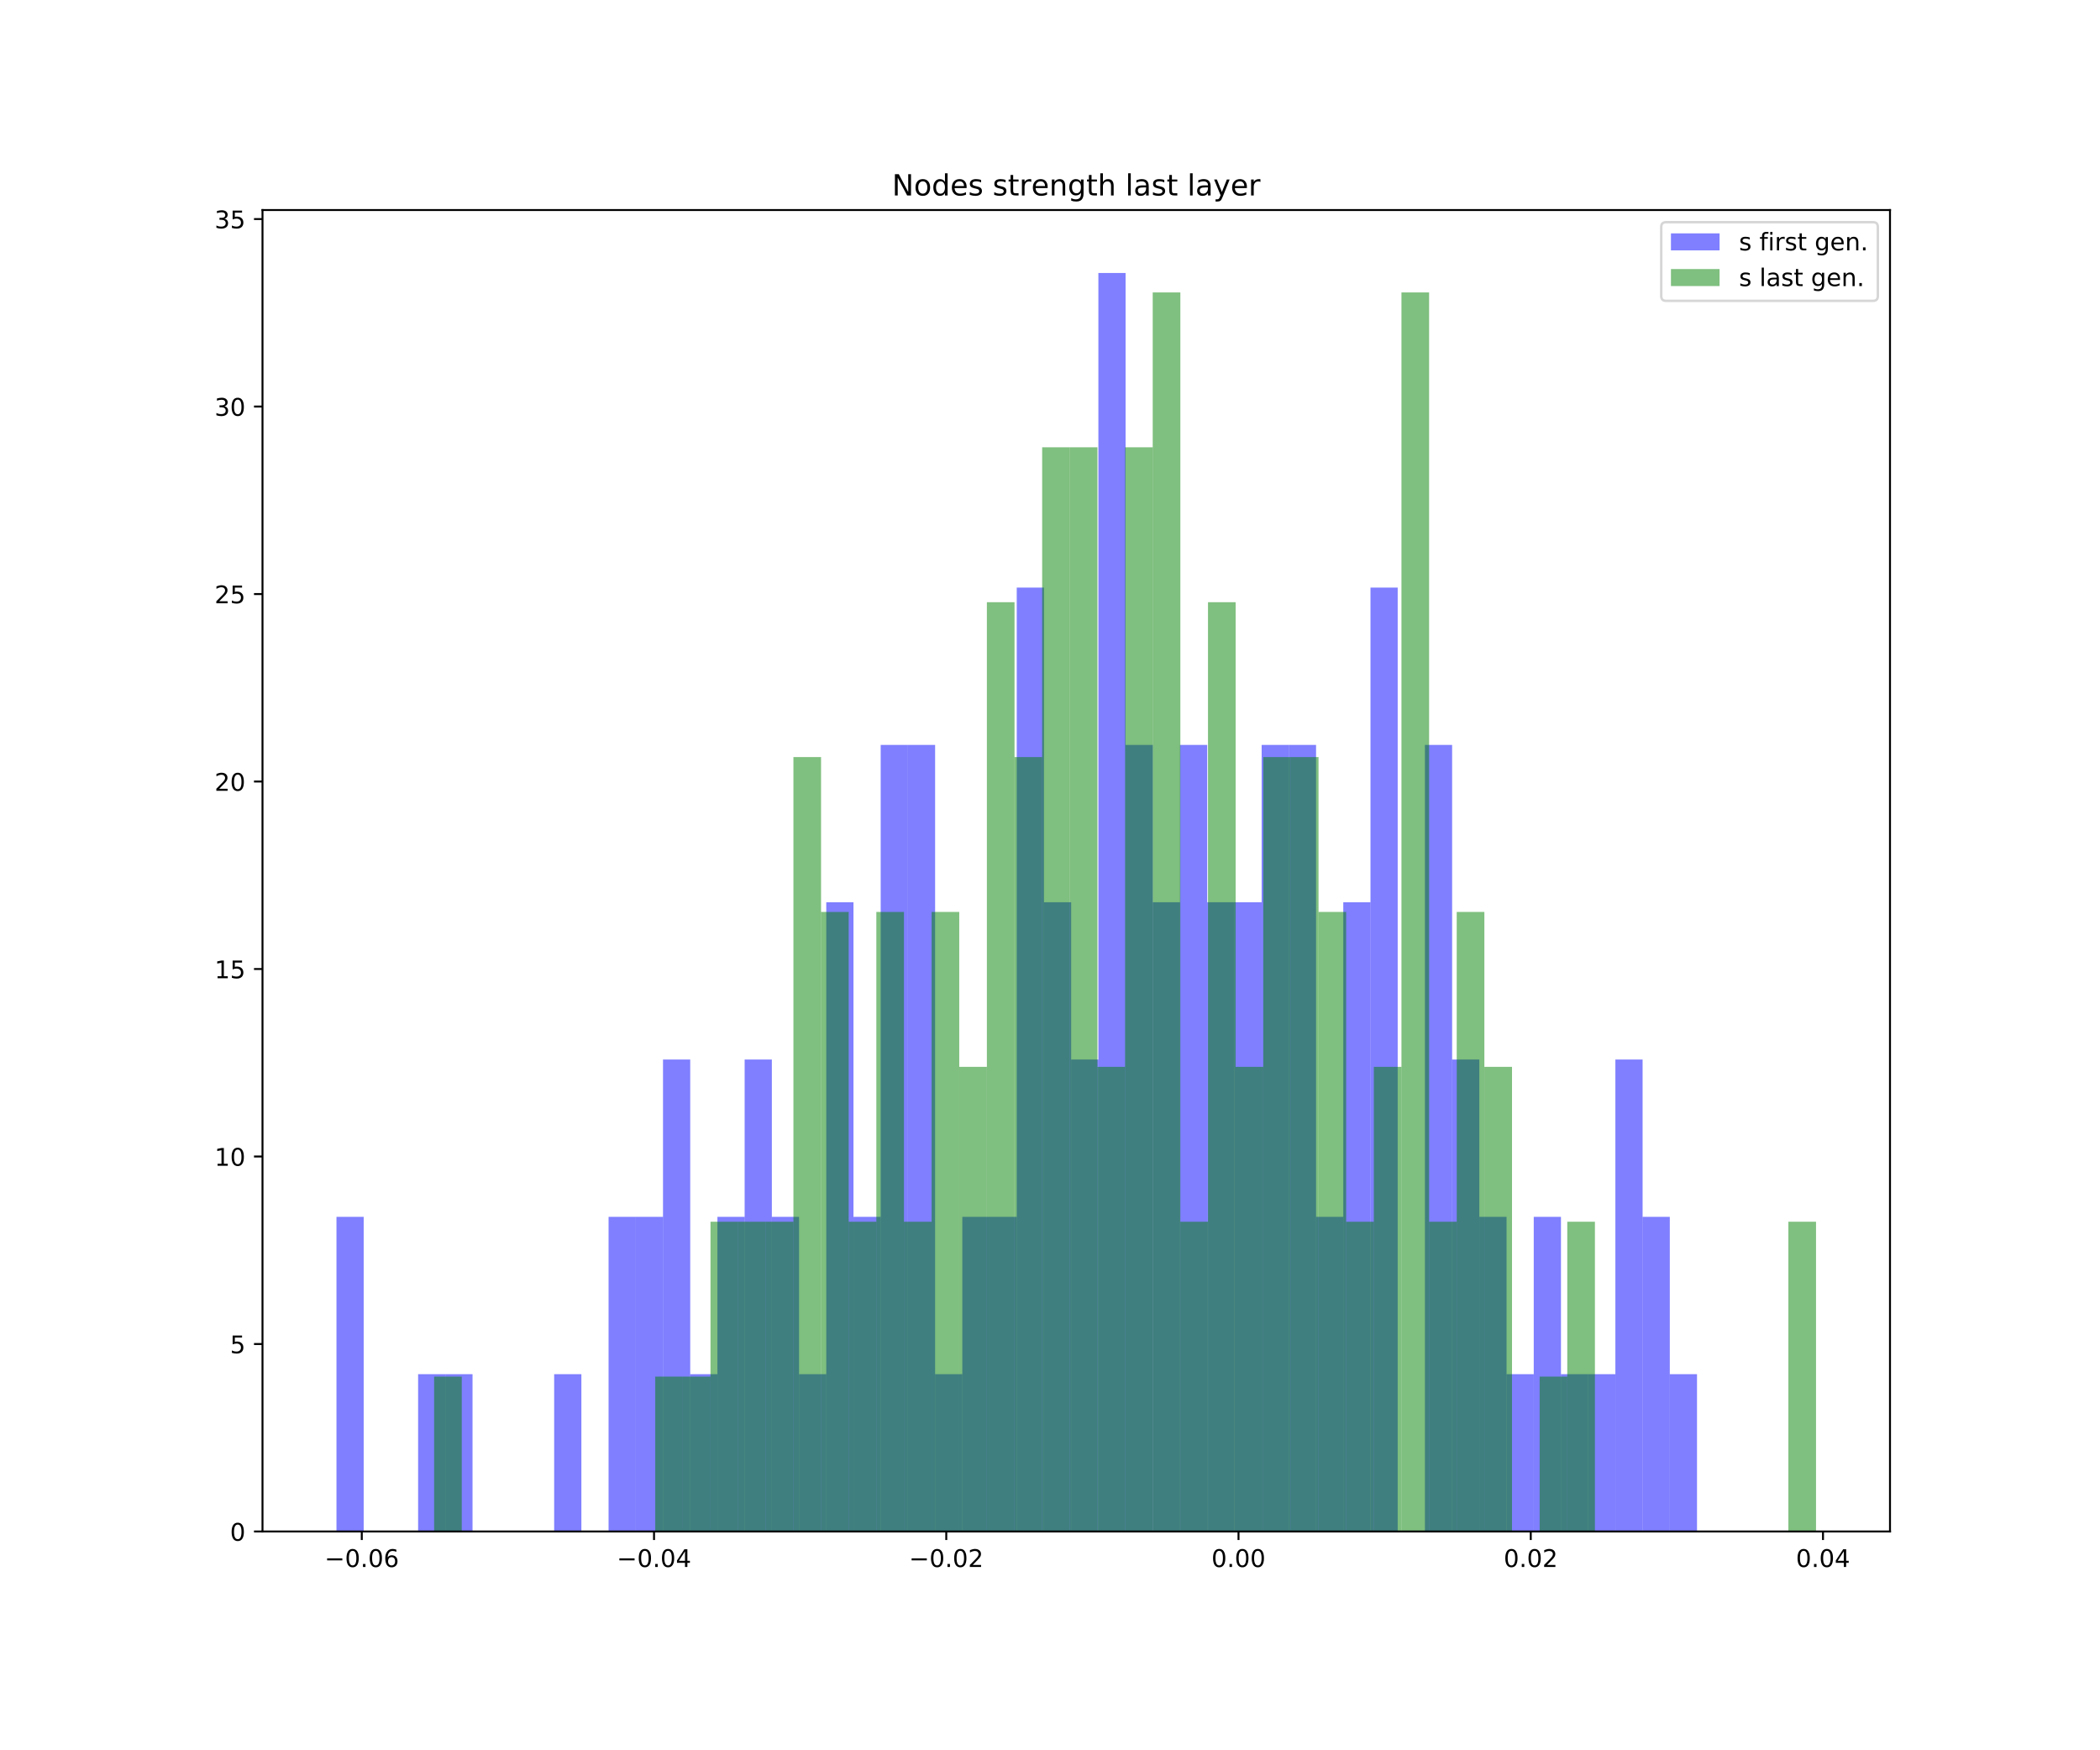<?xml version="1.0" encoding="utf-8" standalone="no"?>
<!DOCTYPE svg PUBLIC "-//W3C//DTD SVG 1.1//EN"
  "http://www.w3.org/Graphics/SVG/1.1/DTD/svg11.dtd">
<!-- Created with matplotlib (https://matplotlib.org/) -->
<svg height="720pt" version="1.1" viewBox="0 0 864 720" width="864pt" xmlns="http://www.w3.org/2000/svg" xmlns:xlink="http://www.w3.org/1999/xlink">
 <defs>
  <style type="text/css">
*{stroke-linecap:butt;stroke-linejoin:round;white-space:pre;}
  </style>
 </defs>
 <g id="figure_1">
  <g id="patch_1">
   <path d="M 0 720 
L 864 720 
L 864 0 
L 0 0 
z
" style="fill:#ffffff;"/>
  </g>
  <g id="axes_1">
   <g id="patch_2">
    <path d="M 108 630 
L 777.6 630 
L 777.6 86.4 
L 108 86.4 
z
" style="fill:#ffffff;"/>
   </g>
   <g id="patch_3">
    <path clip-path="url(#pf000c10609)" d="M 138.436 630 
L 149.632 630 
L 149.632 500.571 
L 138.436 500.571 
z
" style="fill:#0000ff;opacity:0.5;"/>
   </g>
   <g id="patch_4">
    <path clip-path="url(#pf000c10609)" d="M 149.632 630 
L 160.827 630 
L 160.827 630 
L 149.632 630 
z
" style="fill:#0000ff;opacity:0.5;"/>
   </g>
   <g id="patch_5">
    <path clip-path="url(#pf000c10609)" d="M 160.827 630 
L 172.022 630 
L 172.022 630 
L 160.827 630 
z
" style="fill:#0000ff;opacity:0.5;"/>
   </g>
   <g id="patch_6">
    <path clip-path="url(#pf000c10609)" d="M 172.022 630 
L 183.217 630 
L 183.217 565.286 
L 172.022 565.286 
z
" style="fill:#0000ff;opacity:0.5;"/>
   </g>
   <g id="patch_7">
    <path clip-path="url(#pf000c10609)" d="M 183.217 630 
L 194.413 630 
L 194.413 565.286 
L 183.217 565.286 
z
" style="fill:#0000ff;opacity:0.5;"/>
   </g>
   <g id="patch_8">
    <path clip-path="url(#pf000c10609)" d="M 194.413 630 
L 205.608 630 
L 205.608 630 
L 194.413 630 
z
" style="fill:#0000ff;opacity:0.5;"/>
   </g>
   <g id="patch_9">
    <path clip-path="url(#pf000c10609)" d="M 205.608 630 
L 216.803 630 
L 216.803 630 
L 205.608 630 
z
" style="fill:#0000ff;opacity:0.5;"/>
   </g>
   <g id="patch_10">
    <path clip-path="url(#pf000c10609)" d="M 216.803 630 
L 227.998 630 
L 227.998 630 
L 216.803 630 
z
" style="fill:#0000ff;opacity:0.5;"/>
   </g>
   <g id="patch_11">
    <path clip-path="url(#pf000c10609)" d="M 227.998 630 
L 239.194 630 
L 239.194 565.286 
L 227.998 565.286 
z
" style="fill:#0000ff;opacity:0.5;"/>
   </g>
   <g id="patch_12">
    <path clip-path="url(#pf000c10609)" d="M 239.194 630 
L 250.389 630 
L 250.389 630 
L 239.194 630 
z
" style="fill:#0000ff;opacity:0.5;"/>
   </g>
   <g id="patch_13">
    <path clip-path="url(#pf000c10609)" d="M 250.389 630 
L 261.584 630 
L 261.584 500.571 
L 250.389 500.571 
z
" style="fill:#0000ff;opacity:0.5;"/>
   </g>
   <g id="patch_14">
    <path clip-path="url(#pf000c10609)" d="M 261.584 630 
L 272.779 630 
L 272.779 500.571 
L 261.584 500.571 
z
" style="fill:#0000ff;opacity:0.5;"/>
   </g>
   <g id="patch_15">
    <path clip-path="url(#pf000c10609)" d="M 272.779 630 
L 283.975 630 
L 283.975 435.857 
L 272.779 435.857 
z
" style="fill:#0000ff;opacity:0.5;"/>
   </g>
   <g id="patch_16">
    <path clip-path="url(#pf000c10609)" d="M 283.975 630 
L 295.17 630 
L 295.17 565.286 
L 283.975 565.286 
z
" style="fill:#0000ff;opacity:0.5;"/>
   </g>
   <g id="patch_17">
    <path clip-path="url(#pf000c10609)" d="M 295.17 630 
L 306.365 630 
L 306.365 500.571 
L 295.17 500.571 
z
" style="fill:#0000ff;opacity:0.5;"/>
   </g>
   <g id="patch_18">
    <path clip-path="url(#pf000c10609)" d="M 306.365 630 
L 317.561 630 
L 317.561 435.857 
L 306.365 435.857 
z
" style="fill:#0000ff;opacity:0.5;"/>
   </g>
   <g id="patch_19">
    <path clip-path="url(#pf000c10609)" d="M 317.561 630 
L 328.756 630 
L 328.756 500.571 
L 317.561 500.571 
z
" style="fill:#0000ff;opacity:0.5;"/>
   </g>
   <g id="patch_20">
    <path clip-path="url(#pf000c10609)" d="M 328.756 630 
L 339.951 630 
L 339.951 565.286 
L 328.756 565.286 
z
" style="fill:#0000ff;opacity:0.5;"/>
   </g>
   <g id="patch_21">
    <path clip-path="url(#pf000c10609)" d="M 339.951 630 
L 351.146 630 
L 351.146 371.143 
L 339.951 371.143 
z
" style="fill:#0000ff;opacity:0.5;"/>
   </g>
   <g id="patch_22">
    <path clip-path="url(#pf000c10609)" d="M 351.146 630 
L 362.342 630 
L 362.342 500.571 
L 351.146 500.571 
z
" style="fill:#0000ff;opacity:0.5;"/>
   </g>
   <g id="patch_23">
    <path clip-path="url(#pf000c10609)" d="M 362.342 630 
L 373.537 630 
L 373.537 306.429 
L 362.342 306.429 
z
" style="fill:#0000ff;opacity:0.5;"/>
   </g>
   <g id="patch_24">
    <path clip-path="url(#pf000c10609)" d="M 373.537 630 
L 384.732 630 
L 384.732 306.429 
L 373.537 306.429 
z
" style="fill:#0000ff;opacity:0.5;"/>
   </g>
   <g id="patch_25">
    <path clip-path="url(#pf000c10609)" d="M 384.732 630 
L 395.927 630 
L 395.927 565.286 
L 384.732 565.286 
z
" style="fill:#0000ff;opacity:0.5;"/>
   </g>
   <g id="patch_26">
    <path clip-path="url(#pf000c10609)" d="M 395.927 630 
L 407.123 630 
L 407.123 500.571 
L 395.927 500.571 
z
" style="fill:#0000ff;opacity:0.5;"/>
   </g>
   <g id="patch_27">
    <path clip-path="url(#pf000c10609)" d="M 407.123 630 
L 418.318 630 
L 418.318 500.571 
L 407.123 500.571 
z
" style="fill:#0000ff;opacity:0.5;"/>
   </g>
   <g id="patch_28">
    <path clip-path="url(#pf000c10609)" d="M 418.318 630 
L 429.513 630 
L 429.513 241.714 
L 418.318 241.714 
z
" style="fill:#0000ff;opacity:0.5;"/>
   </g>
   <g id="patch_29">
    <path clip-path="url(#pf000c10609)" d="M 429.513 630 
L 440.708 630 
L 440.708 371.143 
L 429.513 371.143 
z
" style="fill:#0000ff;opacity:0.5;"/>
   </g>
   <g id="patch_30">
    <path clip-path="url(#pf000c10609)" d="M 440.708 630 
L 451.904 630 
L 451.904 435.857 
L 440.708 435.857 
z
" style="fill:#0000ff;opacity:0.5;"/>
   </g>
   <g id="patch_31">
    <path clip-path="url(#pf000c10609)" d="M 451.904 630 
L 463.099 630 
L 463.099 112.286 
L 451.904 112.286 
z
" style="fill:#0000ff;opacity:0.5;"/>
   </g>
   <g id="patch_32">
    <path clip-path="url(#pf000c10609)" d="M 463.099 630 
L 474.294 630 
L 474.294 306.429 
L 463.099 306.429 
z
" style="fill:#0000ff;opacity:0.5;"/>
   </g>
   <g id="patch_33">
    <path clip-path="url(#pf000c10609)" d="M 474.294 630 
L 485.489 630 
L 485.489 371.143 
L 474.294 371.143 
z
" style="fill:#0000ff;opacity:0.5;"/>
   </g>
   <g id="patch_34">
    <path clip-path="url(#pf000c10609)" d="M 485.489 630 
L 496.685 630 
L 496.685 306.429 
L 485.489 306.429 
z
" style="fill:#0000ff;opacity:0.5;"/>
   </g>
   <g id="patch_35">
    <path clip-path="url(#pf000c10609)" d="M 496.685 630 
L 507.88 630 
L 507.88 371.143 
L 496.685 371.143 
z
" style="fill:#0000ff;opacity:0.5;"/>
   </g>
   <g id="patch_36">
    <path clip-path="url(#pf000c10609)" d="M 507.88 630 
L 519.075 630 
L 519.075 371.143 
L 507.88 371.143 
z
" style="fill:#0000ff;opacity:0.5;"/>
   </g>
   <g id="patch_37">
    <path clip-path="url(#pf000c10609)" d="M 519.075 630 
L 530.271 630 
L 530.271 306.429 
L 519.075 306.429 
z
" style="fill:#0000ff;opacity:0.5;"/>
   </g>
   <g id="patch_38">
    <path clip-path="url(#pf000c10609)" d="M 530.271 630 
L 541.466 630 
L 541.466 306.429 
L 530.271 306.429 
z
" style="fill:#0000ff;opacity:0.5;"/>
   </g>
   <g id="patch_39">
    <path clip-path="url(#pf000c10609)" d="M 541.466 630 
L 552.661 630 
L 552.661 500.571 
L 541.466 500.571 
z
" style="fill:#0000ff;opacity:0.5;"/>
   </g>
   <g id="patch_40">
    <path clip-path="url(#pf000c10609)" d="M 552.661 630 
L 563.856 630 
L 563.856 371.143 
L 552.661 371.143 
z
" style="fill:#0000ff;opacity:0.5;"/>
   </g>
   <g id="patch_41">
    <path clip-path="url(#pf000c10609)" d="M 563.856 630 
L 575.052 630 
L 575.052 241.714 
L 563.856 241.714 
z
" style="fill:#0000ff;opacity:0.5;"/>
   </g>
   <g id="patch_42">
    <path clip-path="url(#pf000c10609)" d="M 575.052 630 
L 586.247 630 
L 586.247 630 
L 575.052 630 
z
" style="fill:#0000ff;opacity:0.5;"/>
   </g>
   <g id="patch_43">
    <path clip-path="url(#pf000c10609)" d="M 586.247 630 
L 597.442 630 
L 597.442 306.429 
L 586.247 306.429 
z
" style="fill:#0000ff;opacity:0.5;"/>
   </g>
   <g id="patch_44">
    <path clip-path="url(#pf000c10609)" d="M 597.442 630 
L 608.637 630 
L 608.637 435.857 
L 597.442 435.857 
z
" style="fill:#0000ff;opacity:0.5;"/>
   </g>
   <g id="patch_45">
    <path clip-path="url(#pf000c10609)" d="M 608.637 630 
L 619.833 630 
L 619.833 500.571 
L 608.637 500.571 
z
" style="fill:#0000ff;opacity:0.5;"/>
   </g>
   <g id="patch_46">
    <path clip-path="url(#pf000c10609)" d="M 619.833 630 
L 631.028 630 
L 631.028 565.286 
L 619.833 565.286 
z
" style="fill:#0000ff;opacity:0.5;"/>
   </g>
   <g id="patch_47">
    <path clip-path="url(#pf000c10609)" d="M 631.028 630 
L 642.223 630 
L 642.223 500.571 
L 631.028 500.571 
z
" style="fill:#0000ff;opacity:0.5;"/>
   </g>
   <g id="patch_48">
    <path clip-path="url(#pf000c10609)" d="M 642.223 630 
L 653.418 630 
L 653.418 565.286 
L 642.223 565.286 
z
" style="fill:#0000ff;opacity:0.5;"/>
   </g>
   <g id="patch_49">
    <path clip-path="url(#pf000c10609)" d="M 653.418 630 
L 664.614 630 
L 664.614 565.286 
L 653.418 565.286 
z
" style="fill:#0000ff;opacity:0.5;"/>
   </g>
   <g id="patch_50">
    <path clip-path="url(#pf000c10609)" d="M 664.614 630 
L 675.809 630 
L 675.809 435.857 
L 664.614 435.857 
z
" style="fill:#0000ff;opacity:0.5;"/>
   </g>
   <g id="patch_51">
    <path clip-path="url(#pf000c10609)" d="M 675.809 630 
L 687.004 630 
L 687.004 500.571 
L 675.809 500.571 
z
" style="fill:#0000ff;opacity:0.5;"/>
   </g>
   <g id="patch_52">
    <path clip-path="url(#pf000c10609)" d="M 687.004 630 
L 698.199 630 
L 698.199 565.286 
L 687.004 565.286 
z
" style="fill:#0000ff;opacity:0.5;"/>
   </g>
   <g id="patch_53">
    <path clip-path="url(#pf000c10609)" d="M 178.612 630 
L 189.983 630 
L 189.983 566.286 
L 178.612 566.286 
z
" style="fill:#008000;opacity:0.5;"/>
   </g>
   <g id="patch_54">
    <path clip-path="url(#pf000c10609)" d="M 189.983 630 
L 201.354 630 
L 201.354 630 
L 189.983 630 
z
" style="fill:#008000;opacity:0.5;"/>
   </g>
   <g id="patch_55">
    <path clip-path="url(#pf000c10609)" d="M 201.354 630 
L 212.725 630 
L 212.725 630 
L 201.354 630 
z
" style="fill:#008000;opacity:0.5;"/>
   </g>
   <g id="patch_56">
    <path clip-path="url(#pf000c10609)" d="M 212.725 630 
L 224.096 630 
L 224.096 630 
L 212.725 630 
z
" style="fill:#008000;opacity:0.5;"/>
   </g>
   <g id="patch_57">
    <path clip-path="url(#pf000c10609)" d="M 224.096 630 
L 235.467 630 
L 235.467 630 
L 224.096 630 
z
" style="fill:#008000;opacity:0.5;"/>
   </g>
   <g id="patch_58">
    <path clip-path="url(#pf000c10609)" d="M 235.467 630 
L 246.838 630 
L 246.838 630 
L 235.467 630 
z
" style="fill:#008000;opacity:0.5;"/>
   </g>
   <g id="patch_59">
    <path clip-path="url(#pf000c10609)" d="M 246.838 630 
L 258.209 630 
L 258.209 630 
L 246.838 630 
z
" style="fill:#008000;opacity:0.5;"/>
   </g>
   <g id="patch_60">
    <path clip-path="url(#pf000c10609)" d="M 258.209 630 
L 269.58 630 
L 269.58 630 
L 258.209 630 
z
" style="fill:#008000;opacity:0.5;"/>
   </g>
   <g id="patch_61">
    <path clip-path="url(#pf000c10609)" d="M 269.58 630 
L 280.951 630 
L 280.951 566.286 
L 269.58 566.286 
z
" style="fill:#008000;opacity:0.5;"/>
   </g>
   <g id="patch_62">
    <path clip-path="url(#pf000c10609)" d="M 280.951 630 
L 292.322 630 
L 292.322 566.286 
L 280.951 566.286 
z
" style="fill:#008000;opacity:0.5;"/>
   </g>
   <g id="patch_63">
    <path clip-path="url(#pf000c10609)" d="M 292.322 630 
L 303.693 630 
L 303.693 502.572 
L 292.322 502.572 
z
" style="fill:#008000;opacity:0.5;"/>
   </g>
   <g id="patch_64">
    <path clip-path="url(#pf000c10609)" d="M 303.693 630 
L 315.064 630 
L 315.064 502.572 
L 303.693 502.572 
z
" style="fill:#008000;opacity:0.5;"/>
   </g>
   <g id="patch_65">
    <path clip-path="url(#pf000c10609)" d="M 315.064 630 
L 326.436 630 
L 326.436 502.572 
L 315.064 502.572 
z
" style="fill:#008000;opacity:0.5;"/>
   </g>
   <g id="patch_66">
    <path clip-path="url(#pf000c10609)" d="M 326.436 630 
L 337.807 630 
L 337.807 311.43 
L 326.436 311.43 
z
" style="fill:#008000;opacity:0.5;"/>
   </g>
   <g id="patch_67">
    <path clip-path="url(#pf000c10609)" d="M 337.807 630 
L 349.178 630 
L 349.178 375.144 
L 337.807 375.144 
z
" style="fill:#008000;opacity:0.5;"/>
   </g>
   <g id="patch_68">
    <path clip-path="url(#pf000c10609)" d="M 349.178 630 
L 360.549 630 
L 360.549 502.572 
L 349.178 502.572 
z
" style="fill:#008000;opacity:0.5;"/>
   </g>
   <g id="patch_69">
    <path clip-path="url(#pf000c10609)" d="M 360.549 630 
L 371.92 630 
L 371.92 375.144 
L 360.549 375.144 
z
" style="fill:#008000;opacity:0.5;"/>
   </g>
   <g id="patch_70">
    <path clip-path="url(#pf000c10609)" d="M 371.92 630 
L 383.291 630 
L 383.291 502.572 
L 371.92 502.572 
z
" style="fill:#008000;opacity:0.5;"/>
   </g>
   <g id="patch_71">
    <path clip-path="url(#pf000c10609)" d="M 383.291 630 
L 394.662 630 
L 394.662 375.144 
L 383.291 375.144 
z
" style="fill:#008000;opacity:0.5;"/>
   </g>
   <g id="patch_72">
    <path clip-path="url(#pf000c10609)" d="M 394.662 630 
L 406.033 630 
L 406.033 438.858 
L 394.662 438.858 
z
" style="fill:#008000;opacity:0.5;"/>
   </g>
   <g id="patch_73">
    <path clip-path="url(#pf000c10609)" d="M 406.033 630 
L 417.404 630 
L 417.404 247.716 
L 406.033 247.716 
z
" style="fill:#008000;opacity:0.5;"/>
   </g>
   <g id="patch_74">
    <path clip-path="url(#pf000c10609)" d="M 417.404 630 
L 428.775 630 
L 428.775 311.43 
L 417.404 311.43 
z
" style="fill:#008000;opacity:0.5;"/>
   </g>
   <g id="patch_75">
    <path clip-path="url(#pf000c10609)" d="M 428.775 630 
L 440.146 630 
L 440.146 184.002 
L 428.775 184.002 
z
" style="fill:#008000;opacity:0.5;"/>
   </g>
   <g id="patch_76">
    <path clip-path="url(#pf000c10609)" d="M 440.146 630 
L 451.517 630 
L 451.517 184.002 
L 440.146 184.002 
z
" style="fill:#008000;opacity:0.5;"/>
   </g>
   <g id="patch_77">
    <path clip-path="url(#pf000c10609)" d="M 451.517 630 
L 462.888 630 
L 462.888 438.858 
L 451.517 438.858 
z
" style="fill:#008000;opacity:0.5;"/>
   </g>
   <g id="patch_78">
    <path clip-path="url(#pf000c10609)" d="M 462.888 630 
L 474.259 630 
L 474.259 184.002 
L 462.888 184.002 
z
" style="fill:#008000;opacity:0.5;"/>
   </g>
   <g id="patch_79">
    <path clip-path="url(#pf000c10609)" d="M 474.259 630 
L 485.63 630 
L 485.63 120.288 
L 474.259 120.288 
z
" style="fill:#008000;opacity:0.5;"/>
   </g>
   <g id="patch_80">
    <path clip-path="url(#pf000c10609)" d="M 485.63 630 
L 497.001 630 
L 497.001 502.572 
L 485.63 502.572 
z
" style="fill:#008000;opacity:0.5;"/>
   </g>
   <g id="patch_81">
    <path clip-path="url(#pf000c10609)" d="M 497.001 630 
L 508.372 630 
L 508.372 247.716 
L 497.001 247.716 
z
" style="fill:#008000;opacity:0.5;"/>
   </g>
   <g id="patch_82">
    <path clip-path="url(#pf000c10609)" d="M 508.372 630 
L 519.743 630 
L 519.743 438.858 
L 508.372 438.858 
z
" style="fill:#008000;opacity:0.5;"/>
   </g>
   <g id="patch_83">
    <path clip-path="url(#pf000c10609)" d="M 519.743 630 
L 531.114 630 
L 531.114 311.43 
L 519.743 311.43 
z
" style="fill:#008000;opacity:0.5;"/>
   </g>
   <g id="patch_84">
    <path clip-path="url(#pf000c10609)" d="M 531.114 630 
L 542.485 630 
L 542.485 311.43 
L 531.114 311.43 
z
" style="fill:#008000;opacity:0.5;"/>
   </g>
   <g id="patch_85">
    <path clip-path="url(#pf000c10609)" d="M 542.485 630 
L 553.856 630 
L 553.856 375.144 
L 542.485 375.144 
z
" style="fill:#008000;opacity:0.5;"/>
   </g>
   <g id="patch_86">
    <path clip-path="url(#pf000c10609)" d="M 553.856 630 
L 565.227 630 
L 565.227 502.572 
L 553.856 502.572 
z
" style="fill:#008000;opacity:0.5;"/>
   </g>
   <g id="patch_87">
    <path clip-path="url(#pf000c10609)" d="M 565.227 630 
L 576.598 630 
L 576.598 438.858 
L 565.227 438.858 
z
" style="fill:#008000;opacity:0.5;"/>
   </g>
   <g id="patch_88">
    <path clip-path="url(#pf000c10609)" d="M 576.598 630 
L 587.969 630 
L 587.969 120.288 
L 576.598 120.288 
z
" style="fill:#008000;opacity:0.5;"/>
   </g>
   <g id="patch_89">
    <path clip-path="url(#pf000c10609)" d="M 587.969 630 
L 599.34 630 
L 599.34 502.572 
L 587.969 502.572 
z
" style="fill:#008000;opacity:0.5;"/>
   </g>
   <g id="patch_90">
    <path clip-path="url(#pf000c10609)" d="M 599.34 630 
L 610.711 630 
L 610.711 375.144 
L 599.34 375.144 
z
" style="fill:#008000;opacity:0.5;"/>
   </g>
   <g id="patch_91">
    <path clip-path="url(#pf000c10609)" d="M 610.711 630 
L 622.082 630 
L 622.082 438.858 
L 610.711 438.858 
z
" style="fill:#008000;opacity:0.5;"/>
   </g>
   <g id="patch_92">
    <path clip-path="url(#pf000c10609)" d="M 622.082 630 
L 633.453 630 
L 633.453 630 
L 622.082 630 
z
" style="fill:#008000;opacity:0.5;"/>
   </g>
   <g id="patch_93">
    <path clip-path="url(#pf000c10609)" d="M 633.453 630 
L 644.824 630 
L 644.824 566.286 
L 633.453 566.286 
z
" style="fill:#008000;opacity:0.5;"/>
   </g>
   <g id="patch_94">
    <path clip-path="url(#pf000c10609)" d="M 644.824 630 
L 656.195 630 
L 656.195 502.572 
L 644.824 502.572 
z
" style="fill:#008000;opacity:0.5;"/>
   </g>
   <g id="patch_95">
    <path clip-path="url(#pf000c10609)" d="M 656.195 630 
L 667.566 630 
L 667.566 630 
L 656.195 630 
z
" style="fill:#008000;opacity:0.5;"/>
   </g>
   <g id="patch_96">
    <path clip-path="url(#pf000c10609)" d="M 667.566 630 
L 678.937 630 
L 678.937 630 
L 667.566 630 
z
" style="fill:#008000;opacity:0.5;"/>
   </g>
   <g id="patch_97">
    <path clip-path="url(#pf000c10609)" d="M 678.937 630 
L 690.308 630 
L 690.308 630 
L 678.937 630 
z
" style="fill:#008000;opacity:0.5;"/>
   </g>
   <g id="patch_98">
    <path clip-path="url(#pf000c10609)" d="M 690.308 630 
L 701.68 630 
L 701.68 630 
L 690.308 630 
z
" style="fill:#008000;opacity:0.5;"/>
   </g>
   <g id="patch_99">
    <path clip-path="url(#pf000c10609)" d="M 701.68 630 
L 713.051 630 
L 713.051 630 
L 701.68 630 
z
" style="fill:#008000;opacity:0.5;"/>
   </g>
   <g id="patch_100">
    <path clip-path="url(#pf000c10609)" d="M 713.051 630 
L 724.422 630 
L 724.422 630 
L 713.051 630 
z
" style="fill:#008000;opacity:0.5;"/>
   </g>
   <g id="patch_101">
    <path clip-path="url(#pf000c10609)" d="M 724.422 630 
L 735.793 630 
L 735.793 630 
L 724.422 630 
z
" style="fill:#008000;opacity:0.5;"/>
   </g>
   <g id="patch_102">
    <path clip-path="url(#pf000c10609)" d="M 735.793 630 
L 747.164 630 
L 747.164 502.572 
L 735.793 502.572 
z
" style="fill:#008000;opacity:0.5;"/>
   </g>
   <g id="matplotlib.axis_1">
    <g id="xtick_1">
     <g id="line2d_1">
      <defs>
       <path d="M 0 0 
L 0 3.5 
" id="m91e5b2d14b" style="stroke:#000000;stroke-width:0.8;"/>
      </defs>
      <g>
       <use style="stroke:#000000;stroke-width:0.8;" x="148.849" xlink:href="#m91e5b2d14b" y="630"/>
      </g>
     </g>
     <g id="text_1">
      <!-- −0.06 -->
      <defs>
       <path d="M 10.594 35.5 
L 73.188 35.5 
L 73.188 27.203 
L 10.594 27.203 
z
" id="DejaVuSans-8722"/>
       <path d="M 31.781 66.406 
Q 24.172 66.406 20.328 58.906 
Q 16.5 51.422 16.5 36.375 
Q 16.5 21.391 20.328 13.891 
Q 24.172 6.391 31.781 6.391 
Q 39.453 6.391 43.281 13.891 
Q 47.125 21.391 47.125 36.375 
Q 47.125 51.422 43.281 58.906 
Q 39.453 66.406 31.781 66.406 
z
M 31.781 74.219 
Q 44.047 74.219 50.516 64.516 
Q 56.984 54.828 56.984 36.375 
Q 56.984 17.969 50.516 8.266 
Q 44.047 -1.422 31.781 -1.422 
Q 19.531 -1.422 13.062 8.266 
Q 6.594 17.969 6.594 36.375 
Q 6.594 54.828 13.062 64.516 
Q 19.531 74.219 31.781 74.219 
z
" id="DejaVuSans-48"/>
       <path d="M 10.688 12.406 
L 21 12.406 
L 21 0 
L 10.688 0 
z
" id="DejaVuSans-46"/>
       <path d="M 33.016 40.375 
Q 26.375 40.375 22.484 35.828 
Q 18.609 31.297 18.609 23.391 
Q 18.609 15.531 22.484 10.953 
Q 26.375 6.391 33.016 6.391 
Q 39.656 6.391 43.531 10.953 
Q 47.406 15.531 47.406 23.391 
Q 47.406 31.297 43.531 35.828 
Q 39.656 40.375 33.016 40.375 
z
M 52.594 71.297 
L 52.594 62.312 
Q 48.875 64.062 45.094 64.984 
Q 41.312 65.922 37.594 65.922 
Q 27.828 65.922 22.672 59.328 
Q 17.531 52.734 16.797 39.406 
Q 19.672 43.656 24.016 45.922 
Q 28.375 48.188 33.594 48.188 
Q 44.578 48.188 50.953 41.516 
Q 57.328 34.859 57.328 23.391 
Q 57.328 12.156 50.688 5.359 
Q 44.047 -1.422 33.016 -1.422 
Q 20.359 -1.422 13.672 8.266 
Q 6.984 17.969 6.984 36.375 
Q 6.984 53.656 15.188 63.938 
Q 23.391 74.219 37.203 74.219 
Q 40.922 74.219 44.703 73.484 
Q 48.484 72.75 52.594 71.297 
z
" id="DejaVuSans-54"/>
      </defs>
      <g transform="translate(133.526 644.598)scale(0.1 -0.1)">
       <use xlink:href="#DejaVuSans-8722"/>
       <use x="83.789" xlink:href="#DejaVuSans-48"/>
       <use x="147.412" xlink:href="#DejaVuSans-46"/>
       <use x="179.199" xlink:href="#DejaVuSans-48"/>
       <use x="242.822" xlink:href="#DejaVuSans-54"/>
      </g>
     </g>
    </g>
    <g id="xtick_2">
     <g id="line2d_2">
      <g>
       <use style="stroke:#000000;stroke-width:0.8;" x="269.086" xlink:href="#m91e5b2d14b" y="630"/>
      </g>
     </g>
     <g id="text_2">
      <!-- −0.04 -->
      <defs>
       <path d="M 37.797 64.312 
L 12.891 25.391 
L 37.797 25.391 
z
M 35.203 72.906 
L 47.609 72.906 
L 47.609 25.391 
L 58.016 25.391 
L 58.016 17.188 
L 47.609 17.188 
L 47.609 0 
L 37.797 0 
L 37.797 17.188 
L 4.891 17.188 
L 4.891 26.703 
z
" id="DejaVuSans-52"/>
      </defs>
      <g transform="translate(253.764 644.598)scale(0.1 -0.1)">
       <use xlink:href="#DejaVuSans-8722"/>
       <use x="83.789" xlink:href="#DejaVuSans-48"/>
       <use x="147.412" xlink:href="#DejaVuSans-46"/>
       <use x="179.199" xlink:href="#DejaVuSans-48"/>
       <use x="242.822" xlink:href="#DejaVuSans-52"/>
      </g>
     </g>
    </g>
    <g id="xtick_3">
     <g id="line2d_3">
      <g>
       <use style="stroke:#000000;stroke-width:0.8;" x="389.323" xlink:href="#m91e5b2d14b" y="630"/>
      </g>
     </g>
     <g id="text_3">
      <!-- −0.02 -->
      <defs>
       <path d="M 19.188 8.297 
L 53.609 8.297 
L 53.609 0 
L 7.328 0 
L 7.328 8.297 
Q 12.938 14.109 22.625 23.891 
Q 32.328 33.688 34.812 36.531 
Q 39.547 41.844 41.422 45.531 
Q 43.312 49.219 43.312 52.781 
Q 43.312 58.594 39.234 62.25 
Q 35.156 65.922 28.609 65.922 
Q 23.969 65.922 18.812 64.312 
Q 13.672 62.703 7.812 59.422 
L 7.812 69.391 
Q 13.766 71.781 18.938 73 
Q 24.125 74.219 28.422 74.219 
Q 39.75 74.219 46.484 68.547 
Q 53.219 62.891 53.219 53.422 
Q 53.219 48.922 51.531 44.891 
Q 49.859 40.875 45.406 35.406 
Q 44.188 33.984 37.641 27.219 
Q 31.109 20.453 19.188 8.297 
z
" id="DejaVuSans-50"/>
      </defs>
      <g transform="translate(374.001 644.598)scale(0.1 -0.1)">
       <use xlink:href="#DejaVuSans-8722"/>
       <use x="83.789" xlink:href="#DejaVuSans-48"/>
       <use x="147.412" xlink:href="#DejaVuSans-46"/>
       <use x="179.199" xlink:href="#DejaVuSans-48"/>
       <use x="242.822" xlink:href="#DejaVuSans-50"/>
      </g>
     </g>
    </g>
    <g id="xtick_4">
     <g id="line2d_4">
      <g>
       <use style="stroke:#000000;stroke-width:0.8;" x="509.56" xlink:href="#m91e5b2d14b" y="630"/>
      </g>
     </g>
     <g id="text_4">
      <!-- 0.00 -->
      <g transform="translate(498.428 644.598)scale(0.1 -0.1)">
       <use xlink:href="#DejaVuSans-48"/>
       <use x="63.623" xlink:href="#DejaVuSans-46"/>
       <use x="95.41" xlink:href="#DejaVuSans-48"/>
       <use x="159.033" xlink:href="#DejaVuSans-48"/>
      </g>
     </g>
    </g>
    <g id="xtick_5">
     <g id="line2d_5">
      <g>
       <use style="stroke:#000000;stroke-width:0.8;" x="629.798" xlink:href="#m91e5b2d14b" y="630"/>
      </g>
     </g>
     <g id="text_5">
      <!-- 0.02 -->
      <g transform="translate(618.665 644.598)scale(0.1 -0.1)">
       <use xlink:href="#DejaVuSans-48"/>
       <use x="63.623" xlink:href="#DejaVuSans-46"/>
       <use x="95.41" xlink:href="#DejaVuSans-48"/>
       <use x="159.033" xlink:href="#DejaVuSans-50"/>
      </g>
     </g>
    </g>
    <g id="xtick_6">
     <g id="line2d_6">
      <g>
       <use style="stroke:#000000;stroke-width:0.8;" x="750.035" xlink:href="#m91e5b2d14b" y="630"/>
      </g>
     </g>
     <g id="text_6">
      <!-- 0.04 -->
      <g transform="translate(738.902 644.598)scale(0.1 -0.1)">
       <use xlink:href="#DejaVuSans-48"/>
       <use x="63.623" xlink:href="#DejaVuSans-46"/>
       <use x="95.41" xlink:href="#DejaVuSans-48"/>
       <use x="159.033" xlink:href="#DejaVuSans-52"/>
      </g>
     </g>
    </g>
   </g>
   <g id="matplotlib.axis_2">
    <g id="ytick_1">
     <g id="line2d_7">
      <defs>
       <path d="M 0 0 
L -3.5 0 
" id="m41261a0042" style="stroke:#000000;stroke-width:0.8;"/>
      </defs>
      <g>
       <use style="stroke:#000000;stroke-width:0.8;" x="108" xlink:href="#m41261a0042" y="630"/>
      </g>
     </g>
     <g id="text_7">
      <!-- 0 -->
      <g transform="translate(94.638 633.799)scale(0.1 -0.1)">
       <use xlink:href="#DejaVuSans-48"/>
      </g>
     </g>
    </g>
    <g id="ytick_2">
     <g id="line2d_8">
      <g>
       <use style="stroke:#000000;stroke-width:0.8;" x="108" xlink:href="#m41261a0042" y="552.873"/>
      </g>
     </g>
     <g id="text_8">
      <!-- 5 -->
      <defs>
       <path d="M 10.797 72.906 
L 49.516 72.906 
L 49.516 64.594 
L 19.828 64.594 
L 19.828 46.734 
Q 21.969 47.469 24.109 47.828 
Q 26.266 48.188 28.422 48.188 
Q 40.625 48.188 47.75 41.5 
Q 54.891 34.812 54.891 23.391 
Q 54.891 11.625 47.562 5.094 
Q 40.234 -1.422 26.906 -1.422 
Q 22.312 -1.422 17.547 -0.641 
Q 12.797 0.141 7.719 1.703 
L 7.719 11.625 
Q 12.109 9.234 16.797 8.062 
Q 21.484 6.891 26.703 6.891 
Q 35.156 6.891 40.078 11.328 
Q 45.016 15.766 45.016 23.391 
Q 45.016 31 40.078 35.438 
Q 35.156 39.891 26.703 39.891 
Q 22.75 39.891 18.812 39.016 
Q 14.891 38.141 10.797 36.281 
z
" id="DejaVuSans-53"/>
      </defs>
      <g transform="translate(94.638 556.672)scale(0.1 -0.1)">
       <use xlink:href="#DejaVuSans-53"/>
      </g>
     </g>
    </g>
    <g id="ytick_3">
     <g id="line2d_9">
      <g>
       <use style="stroke:#000000;stroke-width:0.8;" x="108" xlink:href="#m41261a0042" y="475.746"/>
      </g>
     </g>
     <g id="text_9">
      <!-- 10 -->
      <defs>
       <path d="M 12.406 8.297 
L 28.516 8.297 
L 28.516 63.922 
L 10.984 60.406 
L 10.984 69.391 
L 28.422 72.906 
L 38.281 72.906 
L 38.281 8.297 
L 54.391 8.297 
L 54.391 0 
L 12.406 0 
z
" id="DejaVuSans-49"/>
      </defs>
      <g transform="translate(88.275 479.545)scale(0.1 -0.1)">
       <use xlink:href="#DejaVuSans-49"/>
       <use x="63.623" xlink:href="#DejaVuSans-48"/>
      </g>
     </g>
    </g>
    <g id="ytick_4">
     <g id="line2d_10">
      <g>
       <use style="stroke:#000000;stroke-width:0.8;" x="108" xlink:href="#m41261a0042" y="398.619"/>
      </g>
     </g>
     <g id="text_10">
      <!-- 15 -->
      <g transform="translate(88.275 402.419)scale(0.1 -0.1)">
       <use xlink:href="#DejaVuSans-49"/>
       <use x="63.623" xlink:href="#DejaVuSans-53"/>
      </g>
     </g>
    </g>
    <g id="ytick_5">
     <g id="line2d_11">
      <g>
       <use style="stroke:#000000;stroke-width:0.8;" x="108" xlink:href="#m41261a0042" y="321.492"/>
      </g>
     </g>
     <g id="text_11">
      <!-- 20 -->
      <g transform="translate(88.275 325.292)scale(0.1 -0.1)">
       <use xlink:href="#DejaVuSans-50"/>
       <use x="63.623" xlink:href="#DejaVuSans-48"/>
      </g>
     </g>
    </g>
    <g id="ytick_6">
     <g id="line2d_12">
      <g>
       <use style="stroke:#000000;stroke-width:0.8;" x="108" xlink:href="#m41261a0042" y="244.366"/>
      </g>
     </g>
     <g id="text_12">
      <!-- 25 -->
      <g transform="translate(88.275 248.165)scale(0.1 -0.1)">
       <use xlink:href="#DejaVuSans-50"/>
       <use x="63.623" xlink:href="#DejaVuSans-53"/>
      </g>
     </g>
    </g>
    <g id="ytick_7">
     <g id="line2d_13">
      <g>
       <use style="stroke:#000000;stroke-width:0.8;" x="108" xlink:href="#m41261a0042" y="167.239"/>
      </g>
     </g>
     <g id="text_13">
      <!-- 30 -->
      <defs>
       <path d="M 40.578 39.312 
Q 47.656 37.797 51.625 33 
Q 55.609 28.219 55.609 21.188 
Q 55.609 10.406 48.188 4.484 
Q 40.766 -1.422 27.094 -1.422 
Q 22.516 -1.422 17.656 -0.516 
Q 12.797 0.391 7.625 2.203 
L 7.625 11.719 
Q 11.719 9.328 16.594 8.109 
Q 21.484 6.891 26.812 6.891 
Q 36.078 6.891 40.938 10.547 
Q 45.797 14.203 45.797 21.188 
Q 45.797 27.641 41.281 31.266 
Q 36.766 34.906 28.719 34.906 
L 20.219 34.906 
L 20.219 43.016 
L 29.109 43.016 
Q 36.375 43.016 40.234 45.922 
Q 44.094 48.828 44.094 54.297 
Q 44.094 59.906 40.109 62.906 
Q 36.141 65.922 28.719 65.922 
Q 24.656 65.922 20.016 65.031 
Q 15.375 64.156 9.812 62.312 
L 9.812 71.094 
Q 15.438 72.656 20.344 73.438 
Q 25.25 74.219 29.594 74.219 
Q 40.828 74.219 47.359 69.109 
Q 53.906 64.016 53.906 55.328 
Q 53.906 49.266 50.438 45.094 
Q 46.969 40.922 40.578 39.312 
z
" id="DejaVuSans-51"/>
      </defs>
      <g transform="translate(88.275 171.038)scale(0.1 -0.1)">
       <use xlink:href="#DejaVuSans-51"/>
       <use x="63.623" xlink:href="#DejaVuSans-48"/>
      </g>
     </g>
    </g>
    <g id="ytick_8">
     <g id="line2d_14">
      <g>
       <use style="stroke:#000000;stroke-width:0.8;" x="108" xlink:href="#m41261a0042" y="90.112"/>
      </g>
     </g>
     <g id="text_14">
      <!-- 35 -->
      <g transform="translate(88.275 93.911)scale(0.1 -0.1)">
       <use xlink:href="#DejaVuSans-51"/>
       <use x="63.623" xlink:href="#DejaVuSans-53"/>
      </g>
     </g>
    </g>
   </g>
   <g id="patch_103">
    <path d="M 108 630 
L 108 86.4 
" style="fill:none;stroke:#000000;stroke-linecap:square;stroke-linejoin:miter;stroke-width:0.8;"/>
   </g>
   <g id="patch_104">
    <path d="M 777.6 630 
L 777.6 86.4 
" style="fill:none;stroke:#000000;stroke-linecap:square;stroke-linejoin:miter;stroke-width:0.8;"/>
   </g>
   <g id="patch_105">
    <path d="M 108 630 
L 777.6 630 
" style="fill:none;stroke:#000000;stroke-linecap:square;stroke-linejoin:miter;stroke-width:0.8;"/>
   </g>
   <g id="patch_106">
    <path d="M 108 86.4 
L 777.6 86.4 
" style="fill:none;stroke:#000000;stroke-linecap:square;stroke-linejoin:miter;stroke-width:0.8;"/>
   </g>
   <g id="text_15">
    <!-- Nodes strength last layer -->
    <defs>
     <path d="M 9.812 72.906 
L 23.094 72.906 
L 55.422 11.922 
L 55.422 72.906 
L 64.984 72.906 
L 64.984 0 
L 51.703 0 
L 19.391 60.984 
L 19.391 0 
L 9.812 0 
z
" id="DejaVuSans-78"/>
     <path d="M 30.609 48.391 
Q 23.391 48.391 19.188 42.75 
Q 14.984 37.109 14.984 27.297 
Q 14.984 17.484 19.156 11.844 
Q 23.344 6.203 30.609 6.203 
Q 37.797 6.203 41.984 11.859 
Q 46.188 17.531 46.188 27.297 
Q 46.188 37.016 41.984 42.703 
Q 37.797 48.391 30.609 48.391 
z
M 30.609 56 
Q 42.328 56 49.016 48.375 
Q 55.719 40.766 55.719 27.297 
Q 55.719 13.875 49.016 6.219 
Q 42.328 -1.422 30.609 -1.422 
Q 18.844 -1.422 12.172 6.219 
Q 5.516 13.875 5.516 27.297 
Q 5.516 40.766 12.172 48.375 
Q 18.844 56 30.609 56 
z
" id="DejaVuSans-111"/>
     <path d="M 45.406 46.391 
L 45.406 75.984 
L 54.391 75.984 
L 54.391 0 
L 45.406 0 
L 45.406 8.203 
Q 42.578 3.328 38.25 0.953 
Q 33.938 -1.422 27.875 -1.422 
Q 17.969 -1.422 11.734 6.484 
Q 5.516 14.406 5.516 27.297 
Q 5.516 40.188 11.734 48.094 
Q 17.969 56 27.875 56 
Q 33.938 56 38.25 53.625 
Q 42.578 51.266 45.406 46.391 
z
M 14.797 27.297 
Q 14.797 17.391 18.875 11.75 
Q 22.953 6.109 30.078 6.109 
Q 37.203 6.109 41.297 11.75 
Q 45.406 17.391 45.406 27.297 
Q 45.406 37.203 41.297 42.844 
Q 37.203 48.484 30.078 48.484 
Q 22.953 48.484 18.875 42.844 
Q 14.797 37.203 14.797 27.297 
z
" id="DejaVuSans-100"/>
     <path d="M 56.203 29.594 
L 56.203 25.203 
L 14.891 25.203 
Q 15.484 15.922 20.484 11.062 
Q 25.484 6.203 34.422 6.203 
Q 39.594 6.203 44.453 7.469 
Q 49.312 8.734 54.109 11.281 
L 54.109 2.781 
Q 49.266 0.734 44.188 -0.344 
Q 39.109 -1.422 33.891 -1.422 
Q 20.797 -1.422 13.156 6.188 
Q 5.516 13.812 5.516 26.812 
Q 5.516 40.234 12.766 48.109 
Q 20.016 56 32.328 56 
Q 43.359 56 49.781 48.891 
Q 56.203 41.797 56.203 29.594 
z
M 47.219 32.234 
Q 47.125 39.594 43.094 43.984 
Q 39.062 48.391 32.422 48.391 
Q 24.906 48.391 20.391 44.141 
Q 15.875 39.891 15.188 32.172 
z
" id="DejaVuSans-101"/>
     <path d="M 44.281 53.078 
L 44.281 44.578 
Q 40.484 46.531 36.375 47.5 
Q 32.281 48.484 27.875 48.484 
Q 21.188 48.484 17.844 46.438 
Q 14.5 44.391 14.5 40.281 
Q 14.5 37.156 16.891 35.375 
Q 19.281 33.594 26.516 31.984 
L 29.594 31.297 
Q 39.156 29.25 43.188 25.516 
Q 47.219 21.781 47.219 15.094 
Q 47.219 7.469 41.188 3.016 
Q 35.156 -1.422 24.609 -1.422 
Q 20.219 -1.422 15.453 -0.562 
Q 10.688 0.297 5.422 2 
L 5.422 11.281 
Q 10.406 8.688 15.234 7.391 
Q 20.062 6.109 24.812 6.109 
Q 31.156 6.109 34.562 8.281 
Q 37.984 10.453 37.984 14.406 
Q 37.984 18.062 35.516 20.016 
Q 33.062 21.969 24.703 23.781 
L 21.578 24.516 
Q 13.234 26.266 9.516 29.906 
Q 5.812 33.547 5.812 39.891 
Q 5.812 47.609 11.281 51.797 
Q 16.75 56 26.812 56 
Q 31.781 56 36.172 55.266 
Q 40.578 54.547 44.281 53.078 
z
" id="DejaVuSans-115"/>
     <path id="DejaVuSans-32"/>
     <path d="M 18.312 70.219 
L 18.312 54.688 
L 36.812 54.688 
L 36.812 47.703 
L 18.312 47.703 
L 18.312 18.016 
Q 18.312 11.328 20.141 9.422 
Q 21.969 7.516 27.594 7.516 
L 36.812 7.516 
L 36.812 0 
L 27.594 0 
Q 17.188 0 13.234 3.875 
Q 9.281 7.766 9.281 18.016 
L 9.281 47.703 
L 2.688 47.703 
L 2.688 54.688 
L 9.281 54.688 
L 9.281 70.219 
z
" id="DejaVuSans-116"/>
     <path d="M 41.109 46.297 
Q 39.594 47.172 37.812 47.578 
Q 36.031 48 33.891 48 
Q 26.266 48 22.188 43.047 
Q 18.109 38.094 18.109 28.812 
L 18.109 0 
L 9.078 0 
L 9.078 54.688 
L 18.109 54.688 
L 18.109 46.188 
Q 20.953 51.172 25.484 53.578 
Q 30.031 56 36.531 56 
Q 37.453 56 38.578 55.875 
Q 39.703 55.766 41.062 55.516 
z
" id="DejaVuSans-114"/>
     <path d="M 54.891 33.016 
L 54.891 0 
L 45.906 0 
L 45.906 32.719 
Q 45.906 40.484 42.875 44.328 
Q 39.844 48.188 33.797 48.188 
Q 26.516 48.188 22.312 43.547 
Q 18.109 38.922 18.109 30.906 
L 18.109 0 
L 9.078 0 
L 9.078 54.688 
L 18.109 54.688 
L 18.109 46.188 
Q 21.344 51.125 25.703 53.562 
Q 30.078 56 35.797 56 
Q 45.219 56 50.047 50.172 
Q 54.891 44.344 54.891 33.016 
z
" id="DejaVuSans-110"/>
     <path d="M 45.406 27.984 
Q 45.406 37.75 41.375 43.109 
Q 37.359 48.484 30.078 48.484 
Q 22.859 48.484 18.828 43.109 
Q 14.797 37.75 14.797 27.984 
Q 14.797 18.266 18.828 12.891 
Q 22.859 7.516 30.078 7.516 
Q 37.359 7.516 41.375 12.891 
Q 45.406 18.266 45.406 27.984 
z
M 54.391 6.781 
Q 54.391 -7.172 48.188 -13.984 
Q 42 -20.797 29.203 -20.797 
Q 24.469 -20.797 20.266 -20.094 
Q 16.062 -19.391 12.109 -17.922 
L 12.109 -9.188 
Q 16.062 -11.328 19.922 -12.344 
Q 23.781 -13.375 27.781 -13.375 
Q 36.625 -13.375 41.016 -8.766 
Q 45.406 -4.156 45.406 5.172 
L 45.406 9.625 
Q 42.625 4.781 38.281 2.391 
Q 33.938 0 27.875 0 
Q 17.828 0 11.672 7.656 
Q 5.516 15.328 5.516 27.984 
Q 5.516 40.672 11.672 48.328 
Q 17.828 56 27.875 56 
Q 33.938 56 38.281 53.609 
Q 42.625 51.219 45.406 46.391 
L 45.406 54.688 
L 54.391 54.688 
z
" id="DejaVuSans-103"/>
     <path d="M 54.891 33.016 
L 54.891 0 
L 45.906 0 
L 45.906 32.719 
Q 45.906 40.484 42.875 44.328 
Q 39.844 48.188 33.797 48.188 
Q 26.516 48.188 22.312 43.547 
Q 18.109 38.922 18.109 30.906 
L 18.109 0 
L 9.078 0 
L 9.078 75.984 
L 18.109 75.984 
L 18.109 46.188 
Q 21.344 51.125 25.703 53.562 
Q 30.078 56 35.797 56 
Q 45.219 56 50.047 50.172 
Q 54.891 44.344 54.891 33.016 
z
" id="DejaVuSans-104"/>
     <path d="M 9.422 75.984 
L 18.406 75.984 
L 18.406 0 
L 9.422 0 
z
" id="DejaVuSans-108"/>
     <path d="M 34.281 27.484 
Q 23.391 27.484 19.188 25 
Q 14.984 22.516 14.984 16.5 
Q 14.984 11.719 18.141 8.906 
Q 21.297 6.109 26.703 6.109 
Q 34.188 6.109 38.703 11.406 
Q 43.219 16.703 43.219 25.484 
L 43.219 27.484 
z
M 52.203 31.203 
L 52.203 0 
L 43.219 0 
L 43.219 8.297 
Q 40.141 3.328 35.547 0.953 
Q 30.953 -1.422 24.312 -1.422 
Q 15.922 -1.422 10.953 3.297 
Q 6 8.016 6 15.922 
Q 6 25.141 12.172 29.828 
Q 18.359 34.516 30.609 34.516 
L 43.219 34.516 
L 43.219 35.406 
Q 43.219 41.609 39.141 45 
Q 35.062 48.391 27.688 48.391 
Q 23 48.391 18.547 47.266 
Q 14.109 46.141 10.016 43.891 
L 10.016 52.203 
Q 14.938 54.109 19.578 55.047 
Q 24.219 56 28.609 56 
Q 40.484 56 46.344 49.844 
Q 52.203 43.703 52.203 31.203 
z
" id="DejaVuSans-97"/>
     <path d="M 32.172 -5.078 
Q 28.375 -14.844 24.75 -17.812 
Q 21.141 -20.797 15.094 -20.797 
L 7.906 -20.797 
L 7.906 -13.281 
L 13.188 -13.281 
Q 16.891 -13.281 18.938 -11.516 
Q 21 -9.766 23.484 -3.219 
L 25.094 0.875 
L 2.984 54.688 
L 12.5 54.688 
L 29.594 11.922 
L 46.688 54.688 
L 56.203 54.688 
z
" id="DejaVuSans-121"/>
    </defs>
    <g transform="translate(367.017 80.4)scale(0.12 -0.12)">
     <use xlink:href="#DejaVuSans-78"/>
     <use x="74.805" xlink:href="#DejaVuSans-111"/>
     <use x="135.986" xlink:href="#DejaVuSans-100"/>
     <use x="199.463" xlink:href="#DejaVuSans-101"/>
     <use x="260.986" xlink:href="#DejaVuSans-115"/>
     <use x="313.086" xlink:href="#DejaVuSans-32"/>
     <use x="344.873" xlink:href="#DejaVuSans-115"/>
     <use x="396.973" xlink:href="#DejaVuSans-116"/>
     <use x="436.182" xlink:href="#DejaVuSans-114"/>
     <use x="477.264" xlink:href="#DejaVuSans-101"/>
     <use x="538.787" xlink:href="#DejaVuSans-110"/>
     <use x="602.166" xlink:href="#DejaVuSans-103"/>
     <use x="665.643" xlink:href="#DejaVuSans-116"/>
     <use x="704.852" xlink:href="#DejaVuSans-104"/>
     <use x="768.23" xlink:href="#DejaVuSans-32"/>
     <use x="800.018" xlink:href="#DejaVuSans-108"/>
     <use x="827.801" xlink:href="#DejaVuSans-97"/>
     <use x="889.08" xlink:href="#DejaVuSans-115"/>
     <use x="941.18" xlink:href="#DejaVuSans-116"/>
     <use x="980.389" xlink:href="#DejaVuSans-32"/>
     <use x="1012.176" xlink:href="#DejaVuSans-108"/>
     <use x="1039.959" xlink:href="#DejaVuSans-97"/>
     <use x="1101.238" xlink:href="#DejaVuSans-121"/>
     <use x="1160.418" xlink:href="#DejaVuSans-101"/>
     <use x="1221.941" xlink:href="#DejaVuSans-114"/>
    </g>
   </g>
   <g id="legend_1">
    <g id="patch_107">
     <path d="M 685.478 123.756 
L 770.6 123.756 
Q 772.6 123.756 772.6 121.756 
L 772.6 93.4 
Q 772.6 91.4 770.6 91.4 
L 685.478 91.4 
Q 683.478 91.4 683.478 93.4 
L 683.478 121.756 
Q 683.478 123.756 685.478 123.756 
z
" style="fill:#ffffff;opacity:0.8;stroke:#cccccc;stroke-linejoin:miter;"/>
    </g>
    <g id="patch_108">
     <path d="M 687.478 102.998 
L 707.478 102.998 
L 707.478 95.998 
L 687.478 95.998 
z
" style="fill:#0000ff;opacity:0.5;"/>
    </g>
    <g id="text_16">
     <!-- s first gen. -->
     <defs>
      <path d="M 37.109 75.984 
L 37.109 68.5 
L 28.516 68.5 
Q 23.688 68.5 21.797 66.547 
Q 19.922 64.594 19.922 59.516 
L 19.922 54.688 
L 34.719 54.688 
L 34.719 47.703 
L 19.922 47.703 
L 19.922 0 
L 10.891 0 
L 10.891 47.703 
L 2.297 47.703 
L 2.297 54.688 
L 10.891 54.688 
L 10.891 58.5 
Q 10.891 67.625 15.141 71.797 
Q 19.391 75.984 28.609 75.984 
z
" id="DejaVuSans-102"/>
      <path d="M 9.422 54.688 
L 18.406 54.688 
L 18.406 0 
L 9.422 0 
z
M 9.422 75.984 
L 18.406 75.984 
L 18.406 64.594 
L 9.422 64.594 
z
" id="DejaVuSans-105"/>
     </defs>
     <g transform="translate(715.478 102.998)scale(0.1 -0.1)">
      <use xlink:href="#DejaVuSans-115"/>
      <use x="52.1" xlink:href="#DejaVuSans-32"/>
      <use x="83.887" xlink:href="#DejaVuSans-102"/>
      <use x="119.092" xlink:href="#DejaVuSans-105"/>
      <use x="146.875" xlink:href="#DejaVuSans-114"/>
      <use x="187.988" xlink:href="#DejaVuSans-115"/>
      <use x="240.088" xlink:href="#DejaVuSans-116"/>
      <use x="279.297" xlink:href="#DejaVuSans-32"/>
      <use x="311.084" xlink:href="#DejaVuSans-103"/>
      <use x="374.561" xlink:href="#DejaVuSans-101"/>
      <use x="436.084" xlink:href="#DejaVuSans-110"/>
      <use x="499.463" xlink:href="#DejaVuSans-46"/>
     </g>
    </g>
    <g id="patch_109">
     <path d="M 687.478 117.677 
L 707.478 117.677 
L 707.478 110.677 
L 687.478 110.677 
z
" style="fill:#008000;opacity:0.5;"/>
    </g>
    <g id="text_17">
     <!-- s last gen. -->
     <g transform="translate(715.478 117.677)scale(0.1 -0.1)">
      <use xlink:href="#DejaVuSans-115"/>
      <use x="52.1" xlink:href="#DejaVuSans-32"/>
      <use x="83.887" xlink:href="#DejaVuSans-108"/>
      <use x="111.67" xlink:href="#DejaVuSans-97"/>
      <use x="172.949" xlink:href="#DejaVuSans-115"/>
      <use x="225.049" xlink:href="#DejaVuSans-116"/>
      <use x="264.258" xlink:href="#DejaVuSans-32"/>
      <use x="296.045" xlink:href="#DejaVuSans-103"/>
      <use x="359.521" xlink:href="#DejaVuSans-101"/>
      <use x="421.045" xlink:href="#DejaVuSans-110"/>
      <use x="484.424" xlink:href="#DejaVuSans-46"/>
     </g>
    </g>
   </g>
  </g>
 </g>
 <defs>
  <clipPath id="pf000c10609">
   <rect height="543.6" width="669.6" x="108" y="86.4"/>
  </clipPath>
 </defs>
</svg>
